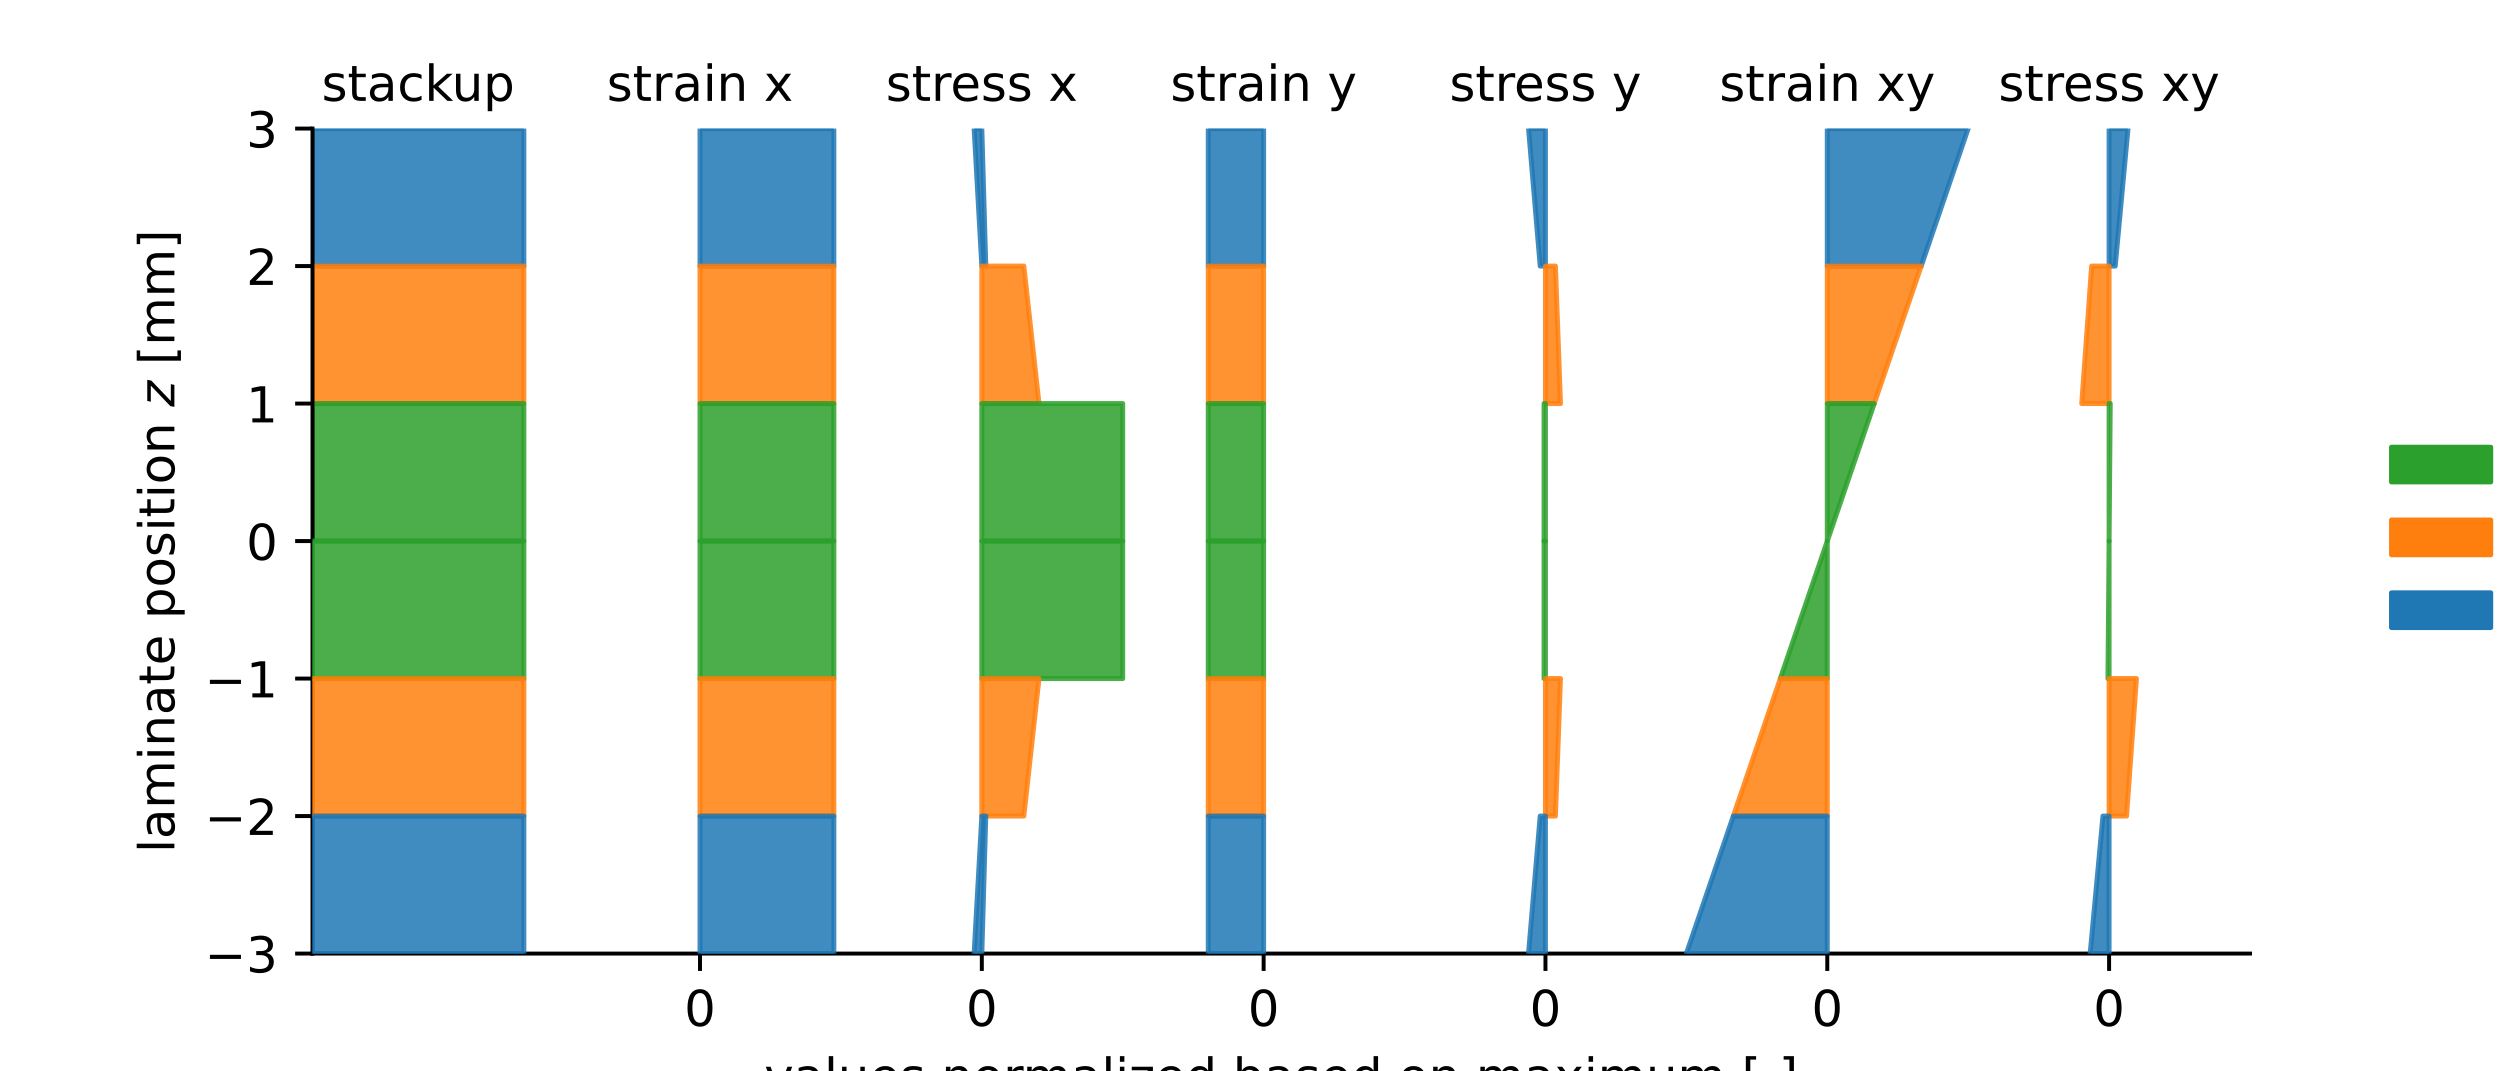 <?xml version="1.0" encoding="utf-8" standalone="no"?>
<!DOCTYPE svg PUBLIC "-//W3C//DTD SVG 1.1//EN"
  "http://www.w3.org/Graphics/SVG/1.1/DTD/svg11.dtd">
<!-- Created with matplotlib (https://matplotlib.org/) -->
<svg height="216pt" version="1.1" viewBox="0 0 504 216" width="504pt" xmlns="http://www.w3.org/2000/svg" xmlns:xlink="http://www.w3.org/1999/xlink">
 <defs>
  <style type="text/css">
*{stroke-linecap:butt;stroke-linejoin:round;}
  </style>
 </defs>
 <g id="figure_1">
  <g id="patch_1">
   <path d="M 0 216 
L 504 216 
L 504 0 
L 0 0 
z
" style="fill:#ffffff;"/>
  </g>
  <g id="axes_1">
   <g id="patch_2">
    <path d="M 63 192.24 
L 453.6 192.24 
L 453.6 25.92 
L 63 25.92 
z
" style="fill:#ffffff;"/>
   </g>
   <g id="patch_3">
    <path clip-path="url(#pe9975fdb11)" d="M 63 25.92 
L 105.611 25.92 
L 105.611 53.64 
L 63 53.64 
z
" style="fill:#1f77b4;opacity:0.85;stroke:#1f77b4;stroke-linejoin:miter;"/>
   </g>
   <g id="patch_4">
    <path clip-path="url(#pe9975fdb11)" d="M 141.12 25.92 
L 168.106 25.92 
L 168.106 53.64 
L 141.12 53.64 
z
" style="fill:#1f77b4;opacity:0.85;stroke:#1f77b4;stroke-linejoin:miter;"/>
   </g>
   <g id="patch_5">
    <path clip-path="url(#pe9975fdb11)" d="M 196.381 25.92 
L 197.935 25.92 
L 198.735 53.64 
L 197.935 53.64 
z
" style="fill:#1f77b4;opacity:0.85;stroke:#1f77b4;stroke-linejoin:miter;"/>
   </g>
   <g id="patch_6">
    <path clip-path="url(#pe9975fdb11)" d="M 243.585 25.92 
L 254.749 25.92 
L 254.749 53.64 
L 243.585 53.64 
z
" style="fill:#1f77b4;opacity:0.85;stroke:#1f77b4;stroke-linejoin:miter;"/>
   </g>
   <g id="patch_7">
    <path clip-path="url(#pe9975fdb11)" d="M 308.148 25.92 
L 311.564 25.92 
L 311.564 53.64 
L 310.502 53.64 
z
" style="fill:#1f77b4;opacity:0.85;stroke:#1f77b4;stroke-linejoin:miter;"/>
   </g>
   <g id="patch_8">
    <path clip-path="url(#pe9975fdb11)" d="M 368.378 25.92 
L 396.785 25.92 
L 387.316 53.64 
L 368.378 53.64 
z
" style="fill:#1f77b4;opacity:0.85;stroke:#1f77b4;stroke-linejoin:miter;"/>
   </g>
   <g id="patch_9">
    <path clip-path="url(#pe9975fdb11)" d="M 425.193 25.92 
L 429.012 25.92 
L 426.428 53.64 
L 425.193 53.64 
z
" style="fill:#1f77b4;opacity:0.85;stroke:#1f77b4;stroke-linejoin:miter;"/>
   </g>
   <g id="patch_10">
    <path clip-path="url(#pe9975fdb11)" d="M 63 53.64 
L 105.611 53.64 
L 105.611 81.36 
L 63 81.36 
z
" style="fill:#ff7f0e;opacity:0.85;stroke:#ff7f0e;stroke-linejoin:miter;"/>
   </g>
   <g id="patch_11">
    <path clip-path="url(#pe9975fdb11)" d="M 141.12 53.64 
L 168.106 53.64 
L 168.106 81.36 
L 141.12 81.36 
z
" style="fill:#ff7f0e;opacity:0.85;stroke:#ff7f0e;stroke-linejoin:miter;"/>
   </g>
   <g id="patch_12">
    <path clip-path="url(#pe9975fdb11)" d="M 197.935 53.64 
L 206.407 53.64 
L 209.464 81.36 
L 197.935 81.36 
z
" style="fill:#ff7f0e;opacity:0.85;stroke:#ff7f0e;stroke-linejoin:miter;"/>
   </g>
   <g id="patch_13">
    <path clip-path="url(#pe9975fdb11)" d="M 243.585 53.64 
L 254.749 53.64 
L 254.749 81.36 
L 243.585 81.36 
z
" style="fill:#ff7f0e;opacity:0.85;stroke:#ff7f0e;stroke-linejoin:miter;"/>
   </g>
   <g id="patch_14">
    <path clip-path="url(#pe9975fdb11)" d="M 311.564 53.64 
L 313.576 53.64 
L 314.596 81.36 
L 311.564 81.36 
z
" style="fill:#ff7f0e;opacity:0.85;stroke:#ff7f0e;stroke-linejoin:miter;"/>
   </g>
   <g id="patch_15">
    <path clip-path="url(#pe9975fdb11)" d="M 368.378 53.64 
L 387.316 53.64 
L 377.847 81.36 
L 368.378 81.36 
z
" style="fill:#ff7f0e;opacity:0.85;stroke:#ff7f0e;stroke-linejoin:miter;"/>
   </g>
   <g id="patch_16">
    <path clip-path="url(#pe9975fdb11)" d="M 421.673 53.64 
L 425.193 53.64 
L 425.193 81.36 
L 419.677 81.36 
z
" style="fill:#ff7f0e;opacity:0.85;stroke:#ff7f0e;stroke-linejoin:miter;"/>
   </g>
   <g id="matplotlib.axis_1">
    <g id="xtick_1">
     <g id="line2d_1">
      <defs>
       <path d="M 0 0 
L 0 3.5 
" id="m0d4cac9f83" style="stroke:#000000;stroke-width:0.8;"/>
      </defs>
      <g>
       <use style="stroke:#000000;stroke-width:0.8;" x="141.12" xlink:href="#m0d4cac9f83" y="192.24"/>
      </g>
     </g>
     <g id="text_1">
      <!-- 0 -->
      <defs>
       <path d="M 31.781 66.406 
Q 24.172 66.406 20.328 58.906 
Q 16.5 51.422 16.5 36.375 
Q 16.5 21.391 20.328 13.891 
Q 24.172 6.391 31.781 6.391 
Q 39.453 6.391 43.281 13.891 
Q 47.125 21.391 47.125 36.375 
Q 47.125 51.422 43.281 58.906 
Q 39.453 66.406 31.781 66.406 
z
M 31.781 74.219 
Q 44.047 74.219 50.516 64.516 
Q 56.984 54.828 56.984 36.375 
Q 56.984 17.969 50.516 8.266 
Q 44.047 -1.422 31.781 -1.422 
Q 19.531 -1.422 13.062 8.266 
Q 6.594 17.969 6.594 36.375 
Q 6.594 54.828 13.062 64.516 
Q 19.531 74.219 31.781 74.219 
z
" id="DejaVuSans-48"/>
      </defs>
      <g transform="translate(137.939 206.838)scale(0.1 -0.1)">
       <use xlink:href="#DejaVuSans-48"/>
      </g>
     </g>
    </g>
    <g id="xtick_2">
     <g id="line2d_2">
      <g>
       <use style="stroke:#000000;stroke-width:0.8;" x="197.935" xlink:href="#m0d4cac9f83" y="192.24"/>
      </g>
     </g>
     <g id="text_2">
      <!-- 0 -->
      <g transform="translate(194.753 206.838)scale(0.1 -0.1)">
       <use xlink:href="#DejaVuSans-48"/>
      </g>
     </g>
    </g>
    <g id="xtick_3">
     <g id="line2d_3">
      <g>
       <use style="stroke:#000000;stroke-width:0.8;" x="254.749" xlink:href="#m0d4cac9f83" y="192.24"/>
      </g>
     </g>
     <g id="text_3">
      <!-- 0 -->
      <g transform="translate(251.568 206.838)scale(0.1 -0.1)">
       <use xlink:href="#DejaVuSans-48"/>
      </g>
     </g>
    </g>
    <g id="xtick_4">
     <g id="line2d_4">
      <g>
       <use style="stroke:#000000;stroke-width:0.8;" x="311.564" xlink:href="#m0d4cac9f83" y="192.24"/>
      </g>
     </g>
     <g id="text_4">
      <!-- 0 -->
      <g transform="translate(308.382 206.838)scale(0.1 -0.1)">
       <use xlink:href="#DejaVuSans-48"/>
      </g>
     </g>
    </g>
    <g id="xtick_5">
     <g id="line2d_5">
      <g>
       <use style="stroke:#000000;stroke-width:0.8;" x="368.378" xlink:href="#m0d4cac9f83" y="192.24"/>
      </g>
     </g>
     <g id="text_5">
      <!-- 0 -->
      <g transform="translate(365.197 206.838)scale(0.1 -0.1)">
       <use xlink:href="#DejaVuSans-48"/>
      </g>
     </g>
    </g>
    <g id="xtick_6">
     <g id="line2d_6">
      <g>
       <use style="stroke:#000000;stroke-width:0.8;" x="425.193" xlink:href="#m0d4cac9f83" y="192.24"/>
      </g>
     </g>
     <g id="text_6">
      <!-- 0 -->
      <g transform="translate(422.011 206.838)scale(0.1 -0.1)">
       <use xlink:href="#DejaVuSans-48"/>
      </g>
     </g>
    </g>
    <g id="text_7">
     <!-- values normalized based on maximum [-] -->
     <defs>
      <path d="M 2.984 54.688 
L 12.5 54.688 
L 29.594 8.797 
L 46.688 54.688 
L 56.203 54.688 
L 35.688 0 
L 23.484 0 
z
" id="DejaVuSans-118"/>
      <path d="M 34.281 27.484 
Q 23.391 27.484 19.188 25 
Q 14.984 22.516 14.984 16.5 
Q 14.984 11.719 18.141 8.906 
Q 21.297 6.109 26.703 6.109 
Q 34.188 6.109 38.703 11.406 
Q 43.219 16.703 43.219 25.484 
L 43.219 27.484 
z
M 52.203 31.203 
L 52.203 0 
L 43.219 0 
L 43.219 8.297 
Q 40.141 3.328 35.547 0.953 
Q 30.953 -1.422 24.312 -1.422 
Q 15.922 -1.422 10.953 3.297 
Q 6 8.016 6 15.922 
Q 6 25.141 12.172 29.828 
Q 18.359 34.516 30.609 34.516 
L 43.219 34.516 
L 43.219 35.406 
Q 43.219 41.609 39.141 45 
Q 35.062 48.391 27.688 48.391 
Q 23 48.391 18.547 47.266 
Q 14.109 46.141 10.016 43.891 
L 10.016 52.203 
Q 14.938 54.109 19.578 55.047 
Q 24.219 56 28.609 56 
Q 40.484 56 46.344 49.844 
Q 52.203 43.703 52.203 31.203 
z
" id="DejaVuSans-97"/>
      <path d="M 9.422 75.984 
L 18.406 75.984 
L 18.406 0 
L 9.422 0 
z
" id="DejaVuSans-108"/>
      <path d="M 8.5 21.578 
L 8.5 54.688 
L 17.484 54.688 
L 17.484 21.922 
Q 17.484 14.156 20.5 10.266 
Q 23.531 6.391 29.594 6.391 
Q 36.859 6.391 41.078 11.031 
Q 45.312 15.672 45.312 23.688 
L 45.312 54.688 
L 54.297 54.688 
L 54.297 0 
L 45.312 0 
L 45.312 8.406 
Q 42.047 3.422 37.719 1 
Q 33.406 -1.422 27.688 -1.422 
Q 18.266 -1.422 13.375 4.438 
Q 8.5 10.297 8.5 21.578 
z
M 31.109 56 
z
" id="DejaVuSans-117"/>
      <path d="M 56.203 29.594 
L 56.203 25.203 
L 14.891 25.203 
Q 15.484 15.922 20.484 11.062 
Q 25.484 6.203 34.422 6.203 
Q 39.594 6.203 44.453 7.469 
Q 49.312 8.734 54.109 11.281 
L 54.109 2.781 
Q 49.266 0.734 44.188 -0.344 
Q 39.109 -1.422 33.891 -1.422 
Q 20.797 -1.422 13.156 6.188 
Q 5.516 13.812 5.516 26.812 
Q 5.516 40.234 12.766 48.109 
Q 20.016 56 32.328 56 
Q 43.359 56 49.781 48.891 
Q 56.203 41.797 56.203 29.594 
z
M 47.219 32.234 
Q 47.125 39.594 43.094 43.984 
Q 39.062 48.391 32.422 48.391 
Q 24.906 48.391 20.391 44.141 
Q 15.875 39.891 15.188 32.172 
z
" id="DejaVuSans-101"/>
      <path d="M 44.281 53.078 
L 44.281 44.578 
Q 40.484 46.531 36.375 47.5 
Q 32.281 48.484 27.875 48.484 
Q 21.188 48.484 17.844 46.438 
Q 14.5 44.391 14.5 40.281 
Q 14.5 37.156 16.891 35.375 
Q 19.281 33.594 26.516 31.984 
L 29.594 31.297 
Q 39.156 29.25 43.188 25.516 
Q 47.219 21.781 47.219 15.094 
Q 47.219 7.469 41.188 3.016 
Q 35.156 -1.422 24.609 -1.422 
Q 20.219 -1.422 15.453 -0.562 
Q 10.688 0.297 5.422 2 
L 5.422 11.281 
Q 10.406 8.688 15.234 7.391 
Q 20.062 6.109 24.812 6.109 
Q 31.156 6.109 34.562 8.281 
Q 37.984 10.453 37.984 14.406 
Q 37.984 18.062 35.516 20.016 
Q 33.062 21.969 24.703 23.781 
L 21.578 24.516 
Q 13.234 26.266 9.516 29.906 
Q 5.812 33.547 5.812 39.891 
Q 5.812 47.609 11.281 51.797 
Q 16.75 56 26.812 56 
Q 31.781 56 36.172 55.266 
Q 40.578 54.547 44.281 53.078 
z
" id="DejaVuSans-115"/>
      <path id="DejaVuSans-32"/>
      <path d="M 54.891 33.016 
L 54.891 0 
L 45.906 0 
L 45.906 32.719 
Q 45.906 40.484 42.875 44.328 
Q 39.844 48.188 33.797 48.188 
Q 26.516 48.188 22.312 43.547 
Q 18.109 38.922 18.109 30.906 
L 18.109 0 
L 9.078 0 
L 9.078 54.688 
L 18.109 54.688 
L 18.109 46.188 
Q 21.344 51.125 25.703 53.562 
Q 30.078 56 35.797 56 
Q 45.219 56 50.047 50.172 
Q 54.891 44.344 54.891 33.016 
z
" id="DejaVuSans-110"/>
      <path d="M 30.609 48.391 
Q 23.391 48.391 19.188 42.75 
Q 14.984 37.109 14.984 27.297 
Q 14.984 17.484 19.156 11.844 
Q 23.344 6.203 30.609 6.203 
Q 37.797 6.203 41.984 11.859 
Q 46.188 17.531 46.188 27.297 
Q 46.188 37.016 41.984 42.703 
Q 37.797 48.391 30.609 48.391 
z
M 30.609 56 
Q 42.328 56 49.016 48.375 
Q 55.719 40.766 55.719 27.297 
Q 55.719 13.875 49.016 6.219 
Q 42.328 -1.422 30.609 -1.422 
Q 18.844 -1.422 12.172 6.219 
Q 5.516 13.875 5.516 27.297 
Q 5.516 40.766 12.172 48.375 
Q 18.844 56 30.609 56 
z
" id="DejaVuSans-111"/>
      <path d="M 41.109 46.297 
Q 39.594 47.172 37.812 47.578 
Q 36.031 48 33.891 48 
Q 26.266 48 22.188 43.047 
Q 18.109 38.094 18.109 28.812 
L 18.109 0 
L 9.078 0 
L 9.078 54.688 
L 18.109 54.688 
L 18.109 46.188 
Q 20.953 51.172 25.484 53.578 
Q 30.031 56 36.531 56 
Q 37.453 56 38.578 55.875 
Q 39.703 55.766 41.062 55.516 
z
" id="DejaVuSans-114"/>
      <path d="M 52 44.188 
Q 55.375 50.25 60.062 53.125 
Q 64.75 56 71.094 56 
Q 79.641 56 84.281 50.016 
Q 88.922 44.047 88.922 33.016 
L 88.922 0 
L 79.891 0 
L 79.891 32.719 
Q 79.891 40.578 77.094 44.375 
Q 74.312 48.188 68.609 48.188 
Q 61.625 48.188 57.562 43.547 
Q 53.516 38.922 53.516 30.906 
L 53.516 0 
L 44.484 0 
L 44.484 32.719 
Q 44.484 40.625 41.703 44.406 
Q 38.922 48.188 33.109 48.188 
Q 26.219 48.188 22.156 43.531 
Q 18.109 38.875 18.109 30.906 
L 18.109 0 
L 9.078 0 
L 9.078 54.688 
L 18.109 54.688 
L 18.109 46.188 
Q 21.188 51.219 25.484 53.609 
Q 29.781 56 35.688 56 
Q 41.656 56 45.828 52.969 
Q 50 49.953 52 44.188 
z
" id="DejaVuSans-109"/>
      <path d="M 9.422 54.688 
L 18.406 54.688 
L 18.406 0 
L 9.422 0 
z
M 9.422 75.984 
L 18.406 75.984 
L 18.406 64.594 
L 9.422 64.594 
z
" id="DejaVuSans-105"/>
      <path d="M 5.516 54.688 
L 48.188 54.688 
L 48.188 46.484 
L 14.406 7.172 
L 48.188 7.172 
L 48.188 0 
L 4.297 0 
L 4.297 8.203 
L 38.094 47.516 
L 5.516 47.516 
z
" id="DejaVuSans-122"/>
      <path d="M 45.406 46.391 
L 45.406 75.984 
L 54.391 75.984 
L 54.391 0 
L 45.406 0 
L 45.406 8.203 
Q 42.578 3.328 38.25 0.953 
Q 33.938 -1.422 27.875 -1.422 
Q 17.969 -1.422 11.734 6.484 
Q 5.516 14.406 5.516 27.297 
Q 5.516 40.188 11.734 48.094 
Q 17.969 56 27.875 56 
Q 33.938 56 38.25 53.625 
Q 42.578 51.266 45.406 46.391 
z
M 14.797 27.297 
Q 14.797 17.391 18.875 11.75 
Q 22.953 6.109 30.078 6.109 
Q 37.203 6.109 41.297 11.75 
Q 45.406 17.391 45.406 27.297 
Q 45.406 37.203 41.297 42.844 
Q 37.203 48.484 30.078 48.484 
Q 22.953 48.484 18.875 42.844 
Q 14.797 37.203 14.797 27.297 
z
" id="DejaVuSans-100"/>
      <path d="M 48.688 27.297 
Q 48.688 37.203 44.609 42.844 
Q 40.531 48.484 33.406 48.484 
Q 26.266 48.484 22.188 42.844 
Q 18.109 37.203 18.109 27.297 
Q 18.109 17.391 22.188 11.75 
Q 26.266 6.109 33.406 6.109 
Q 40.531 6.109 44.609 11.75 
Q 48.688 17.391 48.688 27.297 
z
M 18.109 46.391 
Q 20.953 51.266 25.266 53.625 
Q 29.594 56 35.594 56 
Q 45.562 56 51.781 48.094 
Q 58.016 40.188 58.016 27.297 
Q 58.016 14.406 51.781 6.484 
Q 45.562 -1.422 35.594 -1.422 
Q 29.594 -1.422 25.266 0.953 
Q 20.953 3.328 18.109 8.203 
L 18.109 0 
L 9.078 0 
L 9.078 75.984 
L 18.109 75.984 
z
" id="DejaVuSans-98"/>
      <path d="M 54.891 54.688 
L 35.109 28.078 
L 55.906 0 
L 45.312 0 
L 29.391 21.484 
L 13.484 0 
L 2.875 0 
L 24.125 28.609 
L 4.688 54.688 
L 15.281 54.688 
L 29.781 35.203 
L 44.281 54.688 
z
" id="DejaVuSans-120"/>
      <path d="M 8.594 75.984 
L 29.297 75.984 
L 29.297 69 
L 17.578 69 
L 17.578 -6.203 
L 29.297 -6.203 
L 29.297 -13.188 
L 8.594 -13.188 
z
" id="DejaVuSans-91"/>
      <path d="M 4.891 31.391 
L 31.203 31.391 
L 31.203 23.391 
L 4.891 23.391 
z
" id="DejaVuSans-45"/>
      <path d="M 30.422 75.984 
L 30.422 -13.188 
L 9.719 -13.188 
L 9.719 -6.203 
L 21.391 -6.203 
L 21.391 69 
L 9.719 69 
L 9.719 75.984 
z
" id="DejaVuSans-93"/>
     </defs>
     <g transform="translate(154.089 220.517)scale(0.1 -0.1)">
      <use xlink:href="#DejaVuSans-118"/>
      <use x="59.18" xlink:href="#DejaVuSans-97"/>
      <use x="120.459" xlink:href="#DejaVuSans-108"/>
      <use x="148.242" xlink:href="#DejaVuSans-117"/>
      <use x="211.621" xlink:href="#DejaVuSans-101"/>
      <use x="273.145" xlink:href="#DejaVuSans-115"/>
      <use x="325.244" xlink:href="#DejaVuSans-32"/>
      <use x="357.031" xlink:href="#DejaVuSans-110"/>
      <use x="420.41" xlink:href="#DejaVuSans-111"/>
      <use x="481.592" xlink:href="#DejaVuSans-114"/>
      <use x="520.955" xlink:href="#DejaVuSans-109"/>
      <use x="618.367" xlink:href="#DejaVuSans-97"/>
      <use x="679.646" xlink:href="#DejaVuSans-108"/>
      <use x="707.43" xlink:href="#DejaVuSans-105"/>
      <use x="735.213" xlink:href="#DejaVuSans-122"/>
      <use x="787.703" xlink:href="#DejaVuSans-101"/>
      <use x="849.227" xlink:href="#DejaVuSans-100"/>
      <use x="912.703" xlink:href="#DejaVuSans-32"/>
      <use x="944.49" xlink:href="#DejaVuSans-98"/>
      <use x="1007.967" xlink:href="#DejaVuSans-97"/>
      <use x="1069.246" xlink:href="#DejaVuSans-115"/>
      <use x="1121.346" xlink:href="#DejaVuSans-101"/>
      <use x="1182.869" xlink:href="#DejaVuSans-100"/>
      <use x="1246.346" xlink:href="#DejaVuSans-32"/>
      <use x="1278.133" xlink:href="#DejaVuSans-111"/>
      <use x="1339.314" xlink:href="#DejaVuSans-110"/>
      <use x="1402.693" xlink:href="#DejaVuSans-32"/>
      <use x="1434.48" xlink:href="#DejaVuSans-109"/>
      <use x="1531.893" xlink:href="#DejaVuSans-97"/>
      <use x="1593.172" xlink:href="#DejaVuSans-120"/>
      <use x="1652.352" xlink:href="#DejaVuSans-105"/>
      <use x="1680.135" xlink:href="#DejaVuSans-109"/>
      <use x="1777.547" xlink:href="#DejaVuSans-117"/>
      <use x="1840.926" xlink:href="#DejaVuSans-109"/>
      <use x="1938.338" xlink:href="#DejaVuSans-32"/>
      <use x="1970.125" xlink:href="#DejaVuSans-91"/>
      <use x="2009.139" xlink:href="#DejaVuSans-45"/>
      <use x="2045.223" xlink:href="#DejaVuSans-93"/>
     </g>
    </g>
   </g>
   <g id="matplotlib.axis_2">
    <g id="ytick_1">
     <g id="line2d_7">
      <defs>
       <path d="M 0 0 
L -3.5 0 
" id="m3e4bdb3502" style="stroke:#000000;stroke-width:0.8;"/>
      </defs>
      <g>
       <use style="stroke:#000000;stroke-width:0.8;" x="63" xlink:href="#m3e4bdb3502" y="192.24"/>
      </g>
     </g>
     <g id="text_8">
      <!-- −3 -->
      <defs>
       <path d="M 10.594 35.5 
L 73.188 35.5 
L 73.188 27.203 
L 10.594 27.203 
z
" id="DejaVuSans-8722"/>
       <path d="M 40.578 39.312 
Q 47.656 37.797 51.625 33 
Q 55.609 28.219 55.609 21.188 
Q 55.609 10.406 48.188 4.484 
Q 40.766 -1.422 27.094 -1.422 
Q 22.516 -1.422 17.656 -0.516 
Q 12.797 0.391 7.625 2.203 
L 7.625 11.719 
Q 11.719 9.328 16.594 8.109 
Q 21.484 6.891 26.812 6.891 
Q 36.078 6.891 40.938 10.547 
Q 45.797 14.203 45.797 21.188 
Q 45.797 27.641 41.281 31.266 
Q 36.766 34.906 28.719 34.906 
L 20.219 34.906 
L 20.219 43.016 
L 29.109 43.016 
Q 36.375 43.016 40.234 45.922 
Q 44.094 48.828 44.094 54.297 
Q 44.094 59.906 40.109 62.906 
Q 36.141 65.922 28.719 65.922 
Q 24.656 65.922 20.016 65.031 
Q 15.375 64.156 9.812 62.312 
L 9.812 71.094 
Q 15.438 72.656 20.344 73.438 
Q 25.25 74.219 29.594 74.219 
Q 40.828 74.219 47.359 69.109 
Q 53.906 64.016 53.906 55.328 
Q 53.906 49.266 50.438 45.094 
Q 46.969 40.922 40.578 39.312 
z
" id="DejaVuSans-51"/>
      </defs>
      <g transform="translate(41.258 196.039)scale(0.1 -0.1)">
       <use xlink:href="#DejaVuSans-8722"/>
       <use x="83.789" xlink:href="#DejaVuSans-51"/>
      </g>
     </g>
    </g>
    <g id="ytick_2">
     <g id="line2d_8">
      <g>
       <use style="stroke:#000000;stroke-width:0.8;" x="63" xlink:href="#m3e4bdb3502" y="164.52"/>
      </g>
     </g>
     <g id="text_9">
      <!-- −2 -->
      <defs>
       <path d="M 19.188 8.297 
L 53.609 8.297 
L 53.609 0 
L 7.328 0 
L 7.328 8.297 
Q 12.938 14.109 22.625 23.891 
Q 32.328 33.688 34.812 36.531 
Q 39.547 41.844 41.422 45.531 
Q 43.312 49.219 43.312 52.781 
Q 43.312 58.594 39.234 62.25 
Q 35.156 65.922 28.609 65.922 
Q 23.969 65.922 18.812 64.312 
Q 13.672 62.703 7.812 59.422 
L 7.812 69.391 
Q 13.766 71.781 18.938 73 
Q 24.125 74.219 28.422 74.219 
Q 39.75 74.219 46.484 68.547 
Q 53.219 62.891 53.219 53.422 
Q 53.219 48.922 51.531 44.891 
Q 49.859 40.875 45.406 35.406 
Q 44.188 33.984 37.641 27.219 
Q 31.109 20.453 19.188 8.297 
z
" id="DejaVuSans-50"/>
      </defs>
      <g transform="translate(41.258 168.319)scale(0.1 -0.1)">
       <use xlink:href="#DejaVuSans-8722"/>
       <use x="83.789" xlink:href="#DejaVuSans-50"/>
      </g>
     </g>
    </g>
    <g id="ytick_3">
     <g id="line2d_9">
      <g>
       <use style="stroke:#000000;stroke-width:0.8;" x="63" xlink:href="#m3e4bdb3502" y="136.8"/>
      </g>
     </g>
     <g id="text_10">
      <!-- −1 -->
      <defs>
       <path d="M 12.406 8.297 
L 28.516 8.297 
L 28.516 63.922 
L 10.984 60.406 
L 10.984 69.391 
L 28.422 72.906 
L 38.281 72.906 
L 38.281 8.297 
L 54.391 8.297 
L 54.391 0 
L 12.406 0 
z
" id="DejaVuSans-49"/>
      </defs>
      <g transform="translate(41.258 140.599)scale(0.1 -0.1)">
       <use xlink:href="#DejaVuSans-8722"/>
       <use x="83.789" xlink:href="#DejaVuSans-49"/>
      </g>
     </g>
    </g>
    <g id="ytick_4">
     <g id="line2d_10">
      <g>
       <use style="stroke:#000000;stroke-width:0.8;" x="63" xlink:href="#m3e4bdb3502" y="109.08"/>
      </g>
     </g>
     <g id="text_11">
      <!-- 0 -->
      <g transform="translate(49.638 112.879)scale(0.1 -0.1)">
       <use xlink:href="#DejaVuSans-48"/>
      </g>
     </g>
    </g>
    <g id="ytick_5">
     <g id="line2d_11">
      <g>
       <use style="stroke:#000000;stroke-width:0.8;" x="63" xlink:href="#m3e4bdb3502" y="81.36"/>
      </g>
     </g>
     <g id="text_12">
      <!-- 1 -->
      <g transform="translate(49.638 85.159)scale(0.1 -0.1)">
       <use xlink:href="#DejaVuSans-49"/>
      </g>
     </g>
    </g>
    <g id="ytick_6">
     <g id="line2d_12">
      <g>
       <use style="stroke:#000000;stroke-width:0.8;" x="63" xlink:href="#m3e4bdb3502" y="53.64"/>
      </g>
     </g>
     <g id="text_13">
      <!-- 2 -->
      <g transform="translate(49.638 57.439)scale(0.1 -0.1)">
       <use xlink:href="#DejaVuSans-50"/>
      </g>
     </g>
    </g>
    <g id="ytick_7">
     <g id="line2d_13">
      <g>
       <use style="stroke:#000000;stroke-width:0.8;" x="63" xlink:href="#m3e4bdb3502" y="25.92"/>
      </g>
     </g>
     <g id="text_14">
      <!-- 3 -->
      <g transform="translate(49.638 29.719)scale(0.1 -0.1)">
       <use xlink:href="#DejaVuSans-51"/>
      </g>
     </g>
    </g>
    <g id="text_15">
     <!-- laminate position $z$ [mm] -->
     <defs>
      <path d="M 18.312 70.219 
L 18.312 54.688 
L 36.812 54.688 
L 36.812 47.703 
L 18.312 47.703 
L 18.312 18.016 
Q 18.312 11.328 20.141 9.422 
Q 21.969 7.516 27.594 7.516 
L 36.812 7.516 
L 36.812 0 
L 27.594 0 
Q 17.188 0 13.234 3.875 
Q 9.281 7.766 9.281 18.016 
L 9.281 47.703 
L 2.688 47.703 
L 2.688 54.688 
L 9.281 54.688 
L 9.281 70.219 
z
" id="DejaVuSans-116"/>
      <path d="M 18.109 8.203 
L 18.109 -20.797 
L 9.078 -20.797 
L 9.078 54.688 
L 18.109 54.688 
L 18.109 46.391 
Q 20.953 51.266 25.266 53.625 
Q 29.594 56 35.594 56 
Q 45.562 56 51.781 48.094 
Q 58.016 40.188 58.016 27.297 
Q 58.016 14.406 51.781 6.484 
Q 45.562 -1.422 35.594 -1.422 
Q 29.594 -1.422 25.266 0.953 
Q 20.953 3.328 18.109 8.203 
z
M 48.688 27.297 
Q 48.688 37.203 44.609 42.844 
Q 40.531 48.484 33.406 48.484 
Q 26.266 48.484 22.188 42.844 
Q 18.109 37.203 18.109 27.297 
Q 18.109 17.391 22.188 11.75 
Q 26.266 6.109 33.406 6.109 
Q 40.531 6.109 44.609 11.75 
Q 48.688 17.391 48.688 27.297 
z
" id="DejaVuSans-112"/>
      <path d="M 11.625 54.688 
L 54.297 54.688 
L 52.688 46.484 
L 11.531 7.172 
L 45.516 7.172 
L 44.094 0 
L -0.297 0 
L 1.312 8.203 
L 42.484 47.516 
L 10.203 47.516 
z
" id="DejaVuSans-Oblique-122"/>
     </defs>
     <g transform="translate(35.158 171.93)rotate(-90)scale(0.1 -0.1)">
      <use transform="translate(0 0.016)" xlink:href="#DejaVuSans-108"/>
      <use transform="translate(27.783 0.016)" xlink:href="#DejaVuSans-97"/>
      <use transform="translate(89.062 0.016)" xlink:href="#DejaVuSans-109"/>
      <use transform="translate(186.475 0.016)" xlink:href="#DejaVuSans-105"/>
      <use transform="translate(214.258 0.016)" xlink:href="#DejaVuSans-110"/>
      <use transform="translate(277.637 0.016)" xlink:href="#DejaVuSans-97"/>
      <use transform="translate(338.916 0.016)" xlink:href="#DejaVuSans-116"/>
      <use transform="translate(378.125 0.016)" xlink:href="#DejaVuSans-101"/>
      <use transform="translate(439.648 0.016)" xlink:href="#DejaVuSans-32"/>
      <use transform="translate(471.436 0.016)" xlink:href="#DejaVuSans-112"/>
      <use transform="translate(534.912 0.016)" xlink:href="#DejaVuSans-111"/>
      <use transform="translate(596.094 0.016)" xlink:href="#DejaVuSans-115"/>
      <use transform="translate(648.193 0.016)" xlink:href="#DejaVuSans-105"/>
      <use transform="translate(675.977 0.016)" xlink:href="#DejaVuSans-116"/>
      <use transform="translate(715.186 0.016)" xlink:href="#DejaVuSans-105"/>
      <use transform="translate(742.969 0.016)" xlink:href="#DejaVuSans-111"/>
      <use transform="translate(804.15 0.016)" xlink:href="#DejaVuSans-110"/>
      <use transform="translate(867.529 0.016)" xlink:href="#DejaVuSans-32"/>
      <use transform="translate(899.316 0.016)" xlink:href="#DejaVuSans-Oblique-122"/>
      <use transform="translate(951.807 0.016)" xlink:href="#DejaVuSans-32"/>
      <use transform="translate(983.594 0.016)" xlink:href="#DejaVuSans-91"/>
      <use transform="translate(1022.607 0.016)" xlink:href="#DejaVuSans-109"/>
      <use transform="translate(1120.02 0.016)" xlink:href="#DejaVuSans-109"/>
      <use transform="translate(1217.432 0.016)" xlink:href="#DejaVuSans-93"/>
     </g>
    </g>
   </g>
   <g id="patch_17">
    <path clip-path="url(#pe9975fdb11)" d="M 63 81.36 
L 105.611 81.36 
L 105.611 109.08 
L 63 109.08 
z
" style="fill:#2ca02c;opacity:0.85;stroke:#2ca02c;stroke-linejoin:miter;"/>
   </g>
   <g id="patch_18">
    <path clip-path="url(#pe9975fdb11)" d="M 141.12 81.36 
L 168.106 81.36 
L 168.106 109.08 
L 141.12 109.08 
z
" style="fill:#2ca02c;opacity:0.85;stroke:#2ca02c;stroke-linejoin:miter;"/>
   </g>
   <g id="patch_19">
    <path clip-path="url(#pe9975fdb11)" d="M 197.935 81.36 
L 226.342 81.36 
L 226.342 109.08 
L 197.935 109.08 
z
" style="fill:#2ca02c;opacity:0.85;stroke:#2ca02c;stroke-linejoin:miter;"/>
   </g>
   <g id="patch_20">
    <path clip-path="url(#pe9975fdb11)" d="M 243.585 81.36 
L 254.749 81.36 
L 254.749 109.08 
L 243.585 109.08 
z
" style="fill:#2ca02c;opacity:0.85;stroke:#2ca02c;stroke-linejoin:miter;"/>
   </g>
   <g id="patch_21">
    <path clip-path="url(#pe9975fdb11)" d="M 311.28 81.36 
L 311.564 81.36 
L 311.564 109.08 
L 311.28 109.08 
z
" style="fill:#2ca02c;opacity:0.85;stroke:#2ca02c;stroke-linejoin:miter;"/>
   </g>
   <g id="patch_22">
    <path clip-path="url(#pe9975fdb11)" d="M 368.378 81.36 
L 377.847 81.36 
L 368.378 109.08 
L 368.378 109.08 
z
" style="fill:#2ca02c;opacity:0.85;stroke:#2ca02c;stroke-linejoin:miter;"/>
   </g>
   <g id="patch_23">
    <path clip-path="url(#pe9975fdb11)" d="M 425.193 81.36 
L 425.424 81.36 
L 425.193 109.08 
L 425.193 109.08 
z
" style="fill:#2ca02c;opacity:0.85;stroke:#2ca02c;stroke-linejoin:miter;"/>
   </g>
   <g id="patch_24">
    <path d="M 63 192.24 
L 63 25.92 
" style="fill:none;stroke:#000000;stroke-linecap:square;stroke-linejoin:miter;stroke-width:0.8;"/>
   </g>
   <g id="patch_25">
    <path d="M 63 192.24 
L 453.6 192.24 
" style="fill:none;stroke:#000000;stroke-linecap:square;stroke-linejoin:miter;stroke-width:0.8;"/>
   </g>
   <g id="patch_26">
    <path clip-path="url(#pe9975fdb11)" d="M 63 109.08 
L 105.611 109.08 
L 105.611 136.8 
L 63 136.8 
z
" style="fill:#2ca02c;opacity:0.85;stroke:#2ca02c;stroke-linejoin:miter;"/>
   </g>
   <g id="patch_27">
    <path clip-path="url(#pe9975fdb11)" d="M 168.106 109.08 
L 141.12 109.08 
L 141.12 136.8 
L 168.106 136.8 
z
" style="fill:#2ca02c;opacity:0.85;stroke:#2ca02c;stroke-linejoin:miter;"/>
   </g>
   <g id="patch_28">
    <path clip-path="url(#pe9975fdb11)" d="M 197.935 109.08 
L 226.342 109.08 
L 226.342 136.8 
L 197.935 136.8 
z
" style="fill:#2ca02c;opacity:0.85;stroke:#2ca02c;stroke-linejoin:miter;"/>
   </g>
   <g id="patch_29">
    <path clip-path="url(#pe9975fdb11)" d="M 254.749 109.08 
L 243.585 109.08 
L 243.585 136.8 
L 254.749 136.8 
z
" style="fill:#2ca02c;opacity:0.85;stroke:#2ca02c;stroke-linejoin:miter;"/>
   </g>
   <g id="patch_30">
    <path clip-path="url(#pe9975fdb11)" d="M 311.28 109.08 
L 311.564 109.08 
L 311.564 136.8 
L 311.28 136.8 
z
" style="fill:#2ca02c;opacity:0.85;stroke:#2ca02c;stroke-linejoin:miter;"/>
   </g>
   <g id="patch_31">
    <path clip-path="url(#pe9975fdb11)" d="M 368.378 109.08 
L 368.378 109.08 
L 358.909 136.8 
L 368.378 136.8 
z
" style="fill:#2ca02c;opacity:0.85;stroke:#2ca02c;stroke-linejoin:miter;"/>
   </g>
   <g id="patch_32">
    <path clip-path="url(#pe9975fdb11)" d="M 425.193 109.08 
L 425.193 109.08 
L 425.193 136.8 
L 424.962 136.8 
z
" style="fill:#2ca02c;opacity:0.85;stroke:#2ca02c;stroke-linejoin:miter;"/>
   </g>
   <g id="patch_33">
    <path clip-path="url(#pe9975fdb11)" d="M 63 136.8 
L 105.611 136.8 
L 105.611 164.52 
L 63 164.52 
z
" style="fill:#ff7f0e;opacity:0.85;stroke:#ff7f0e;stroke-linejoin:miter;"/>
   </g>
   <g id="patch_34">
    <path clip-path="url(#pe9975fdb11)" d="M 168.106 136.8 
L 141.12 136.8 
L 141.12 164.52 
L 168.106 164.52 
z
" style="fill:#ff7f0e;opacity:0.85;stroke:#ff7f0e;stroke-linejoin:miter;"/>
   </g>
   <g id="patch_35">
    <path clip-path="url(#pe9975fdb11)" d="M 197.935 136.8 
L 209.464 136.8 
L 206.407 164.52 
L 197.935 164.52 
z
" style="fill:#ff7f0e;opacity:0.85;stroke:#ff7f0e;stroke-linejoin:miter;"/>
   </g>
   <g id="patch_36">
    <path clip-path="url(#pe9975fdb11)" d="M 254.749 136.8 
L 243.585 136.8 
L 243.585 164.52 
L 254.749 164.52 
z
" style="fill:#ff7f0e;opacity:0.85;stroke:#ff7f0e;stroke-linejoin:miter;"/>
   </g>
   <g id="patch_37">
    <path clip-path="url(#pe9975fdb11)" d="M 311.564 136.8 
L 314.596 136.8 
L 313.576 164.52 
L 311.564 164.52 
z
" style="fill:#ff7f0e;opacity:0.85;stroke:#ff7f0e;stroke-linejoin:miter;"/>
   </g>
   <g id="patch_38">
    <path clip-path="url(#pe9975fdb11)" d="M 368.378 136.8 
L 358.909 136.8 
L 349.44 164.52 
L 368.378 164.52 
z
" style="fill:#ff7f0e;opacity:0.85;stroke:#ff7f0e;stroke-linejoin:miter;"/>
   </g>
   <g id="patch_39">
    <path clip-path="url(#pe9975fdb11)" d="M 425.193 136.8 
L 430.709 136.8 
L 428.713 164.52 
L 425.193 164.52 
z
" style="fill:#ff7f0e;opacity:0.85;stroke:#ff7f0e;stroke-linejoin:miter;"/>
   </g>
   <g id="patch_40">
    <path clip-path="url(#pe9975fdb11)" d="M 63 164.52 
L 105.611 164.52 
L 105.611 192.24 
L 63 192.24 
z
" style="fill:#1f77b4;opacity:0.85;stroke:#1f77b4;stroke-linejoin:miter;"/>
   </g>
   <g id="patch_41">
    <path clip-path="url(#pe9975fdb11)" d="M 168.106 164.52 
L 141.12 164.52 
L 141.12 192.24 
L 168.106 192.24 
z
" style="fill:#1f77b4;opacity:0.85;stroke:#1f77b4;stroke-linejoin:miter;"/>
   </g>
   <g id="patch_42">
    <path clip-path="url(#pe9975fdb11)" d="M 197.935 164.52 
L 198.735 164.52 
L 197.935 192.24 
L 196.381 192.24 
z
" style="fill:#1f77b4;opacity:0.85;stroke:#1f77b4;stroke-linejoin:miter;"/>
   </g>
   <g id="patch_43">
    <path clip-path="url(#pe9975fdb11)" d="M 254.749 164.52 
L 243.585 164.52 
L 243.585 192.24 
L 254.749 192.24 
z
" style="fill:#1f77b4;opacity:0.85;stroke:#1f77b4;stroke-linejoin:miter;"/>
   </g>
   <g id="patch_44">
    <path clip-path="url(#pe9975fdb11)" d="M 310.502 164.52 
L 311.564 164.52 
L 311.564 192.24 
L 308.148 192.24 
z
" style="fill:#1f77b4;opacity:0.85;stroke:#1f77b4;stroke-linejoin:miter;"/>
   </g>
   <g id="patch_45">
    <path clip-path="url(#pe9975fdb11)" d="M 368.378 164.52 
L 349.44 164.52 
L 339.971 192.24 
L 368.378 192.24 
z
" style="fill:#1f77b4;opacity:0.85;stroke:#1f77b4;stroke-linejoin:miter;"/>
   </g>
   <g id="patch_46">
    <path clip-path="url(#pe9975fdb11)" d="M 423.958 164.52 
L 425.193 164.52 
L 425.193 192.24 
L 421.373 192.24 
z
" style="fill:#1f77b4;opacity:0.85;stroke:#1f77b4;stroke-linejoin:miter;"/>
   </g>
  </g>
  <g id="axes_2">
   <g id="matplotlib.axis_3">
    <g id="xtick_7">
     <g id="line2d_14"/>
     <g id="text_16">
      <!-- stackup -->
      <defs>
       <path d="M 48.781 52.594 
L 48.781 44.188 
Q 44.969 46.297 41.141 47.344 
Q 37.312 48.391 33.406 48.391 
Q 24.656 48.391 19.812 42.844 
Q 14.984 37.312 14.984 27.297 
Q 14.984 17.281 19.812 11.734 
Q 24.656 6.203 33.406 6.203 
Q 37.312 6.203 41.141 7.25 
Q 44.969 8.297 48.781 10.406 
L 48.781 2.094 
Q 45.016 0.344 40.984 -0.531 
Q 36.969 -1.422 32.422 -1.422 
Q 20.062 -1.422 12.781 6.344 
Q 5.516 14.109 5.516 27.297 
Q 5.516 40.672 12.859 48.328 
Q 20.219 56 33.016 56 
Q 37.156 56 41.109 55.141 
Q 45.062 54.297 48.781 52.594 
z
" id="DejaVuSans-99"/>
       <path d="M 9.078 75.984 
L 18.109 75.984 
L 18.109 31.109 
L 44.922 54.688 
L 56.391 54.688 
L 27.391 29.109 
L 57.625 0 
L 45.906 0 
L 18.109 26.703 
L 18.109 0 
L 9.078 0 
z
" id="DejaVuSans-107"/>
      </defs>
      <g transform="translate(64.845 20.34)scale(0.1 -0.1)">
       <use xlink:href="#DejaVuSans-115"/>
       <use x="52.1" xlink:href="#DejaVuSans-116"/>
       <use x="91.309" xlink:href="#DejaVuSans-97"/>
       <use x="152.588" xlink:href="#DejaVuSans-99"/>
       <use x="207.568" xlink:href="#DejaVuSans-107"/>
       <use x="262.354" xlink:href="#DejaVuSans-117"/>
       <use x="325.732" xlink:href="#DejaVuSans-112"/>
      </g>
     </g>
    </g>
    <g id="xtick_8">
     <g id="line2d_15"/>
     <g id="text_17">
      <!-- strain x -->
      <g transform="translate(122.329 20.34)scale(0.1 -0.1)">
       <use xlink:href="#DejaVuSans-115"/>
       <use x="52.1" xlink:href="#DejaVuSans-116"/>
       <use x="91.309" xlink:href="#DejaVuSans-114"/>
       <use x="132.422" xlink:href="#DejaVuSans-97"/>
       <use x="193.701" xlink:href="#DejaVuSans-105"/>
       <use x="221.484" xlink:href="#DejaVuSans-110"/>
       <use x="284.863" xlink:href="#DejaVuSans-32"/>
       <use x="316.65" xlink:href="#DejaVuSans-120"/>
      </g>
     </g>
    </g>
    <g id="xtick_9">
     <g id="line2d_16"/>
     <g id="text_18">
      <!-- stress x -->
      <g transform="translate(178.592 20.34)scale(0.1 -0.1)">
       <use xlink:href="#DejaVuSans-115"/>
       <use x="52.1" xlink:href="#DejaVuSans-116"/>
       <use x="91.309" xlink:href="#DejaVuSans-114"/>
       <use x="130.172" xlink:href="#DejaVuSans-101"/>
       <use x="191.695" xlink:href="#DejaVuSans-115"/>
       <use x="243.795" xlink:href="#DejaVuSans-115"/>
       <use x="295.895" xlink:href="#DejaVuSans-32"/>
       <use x="327.682" xlink:href="#DejaVuSans-120"/>
      </g>
     </g>
    </g>
    <g id="xtick_10">
     <g id="line2d_17"/>
     <g id="text_19">
      <!-- strain y -->
      <defs>
       <path d="M 32.172 -5.078 
Q 28.375 -14.844 24.75 -17.812 
Q 21.141 -20.797 15.094 -20.797 
L 7.906 -20.797 
L 7.906 -13.281 
L 13.188 -13.281 
Q 16.891 -13.281 18.938 -11.516 
Q 21 -9.766 23.484 -3.219 
L 25.094 0.875 
L 2.984 54.688 
L 12.5 54.688 
L 29.594 11.922 
L 46.688 54.688 
L 56.203 54.688 
z
" id="DejaVuSans-121"/>
      </defs>
      <g transform="translate(235.958 20.34)scale(0.1 -0.1)">
       <use xlink:href="#DejaVuSans-115"/>
       <use x="52.1" xlink:href="#DejaVuSans-116"/>
       <use x="91.309" xlink:href="#DejaVuSans-114"/>
       <use x="132.422" xlink:href="#DejaVuSans-97"/>
       <use x="193.701" xlink:href="#DejaVuSans-105"/>
       <use x="221.484" xlink:href="#DejaVuSans-110"/>
       <use x="284.863" xlink:href="#DejaVuSans-32"/>
       <use x="316.65" xlink:href="#DejaVuSans-121"/>
      </g>
     </g>
    </g>
    <g id="xtick_11">
     <g id="line2d_18"/>
     <g id="text_20">
      <!-- stress y -->
      <g transform="translate(292.221 20.34)scale(0.1 -0.1)">
       <use xlink:href="#DejaVuSans-115"/>
       <use x="52.1" xlink:href="#DejaVuSans-116"/>
       <use x="91.309" xlink:href="#DejaVuSans-114"/>
       <use x="130.172" xlink:href="#DejaVuSans-101"/>
       <use x="191.695" xlink:href="#DejaVuSans-115"/>
       <use x="243.795" xlink:href="#DejaVuSans-115"/>
       <use x="295.895" xlink:href="#DejaVuSans-32"/>
       <use x="327.682" xlink:href="#DejaVuSans-121"/>
      </g>
     </g>
    </g>
    <g id="xtick_12">
     <g id="line2d_19"/>
     <g id="text_21">
      <!-- strain xy -->
      <g transform="translate(346.628 20.34)scale(0.1 -0.1)">
       <use xlink:href="#DejaVuSans-115"/>
       <use x="52.1" xlink:href="#DejaVuSans-116"/>
       <use x="91.309" xlink:href="#DejaVuSans-114"/>
       <use x="132.422" xlink:href="#DejaVuSans-97"/>
       <use x="193.701" xlink:href="#DejaVuSans-105"/>
       <use x="221.484" xlink:href="#DejaVuSans-110"/>
       <use x="284.863" xlink:href="#DejaVuSans-32"/>
       <use x="316.65" xlink:href="#DejaVuSans-120"/>
       <use x="375.83" xlink:href="#DejaVuSans-121"/>
      </g>
     </g>
    </g>
    <g id="xtick_13">
     <g id="line2d_20"/>
     <g id="text_22">
      <!-- stress xy -->
      <g transform="translate(402.891 20.34)scale(0.1 -0.1)">
       <use xlink:href="#DejaVuSans-115"/>
       <use x="52.1" xlink:href="#DejaVuSans-116"/>
       <use x="91.309" xlink:href="#DejaVuSans-114"/>
       <use x="130.172" xlink:href="#DejaVuSans-101"/>
       <use x="191.695" xlink:href="#DejaVuSans-115"/>
       <use x="243.795" xlink:href="#DejaVuSans-115"/>
       <use x="295.895" xlink:href="#DejaVuSans-32"/>
       <use x="327.682" xlink:href="#DejaVuSans-120"/>
       <use x="386.861" xlink:href="#DejaVuSans-121"/>
      </g>
     </g>
    </g>
   </g>
   <g id="legend_1">
    <g id="patch_47">
     <path d="M 482.13 97.161 
L 502.13 97.161 
L 502.13 90.161 
L 482.13 90.161 
z
" style="fill:#2ca02c;stroke:#2ca02c;stroke-linejoin:miter;"/>
    </g>
    <g id="text_23">
     <!-- 0 deg -->
     <defs>
      <path d="M 45.406 27.984 
Q 45.406 37.75 41.375 43.109 
Q 37.359 48.484 30.078 48.484 
Q 22.859 48.484 18.828 43.109 
Q 14.797 37.75 14.797 27.984 
Q 14.797 18.266 18.828 12.891 
Q 22.859 7.516 30.078 7.516 
Q 37.359 7.516 41.375 12.891 
Q 45.406 18.266 45.406 27.984 
z
M 54.391 6.781 
Q 54.391 -7.172 48.188 -13.984 
Q 42 -20.797 29.203 -20.797 
Q 24.469 -20.797 20.266 -20.094 
Q 16.062 -19.391 12.109 -17.922 
L 12.109 -9.188 
Q 16.062 -11.328 19.922 -12.344 
Q 23.781 -13.375 27.781 -13.375 
Q 36.625 -13.375 41.016 -8.766 
Q 45.406 -4.156 45.406 5.172 
L 45.406 9.625 
Q 42.625 4.781 38.281 2.391 
Q 33.938 0 27.875 0 
Q 17.828 0 11.672 7.656 
Q 5.516 15.328 5.516 27.984 
Q 5.516 40.672 11.672 48.328 
Q 17.828 56 27.875 56 
Q 33.938 56 38.281 53.609 
Q 42.625 51.219 45.406 46.391 
L 45.406 54.688 
L 54.391 54.688 
z
" id="DejaVuSans-103"/>
     </defs>
     <g transform="translate(510.13 97.161)scale(0.1 -0.1)">
      <use xlink:href="#DejaVuSans-48"/>
      <use x="63.623" xlink:href="#DejaVuSans-32"/>
      <use x="95.41" xlink:href="#DejaVuSans-100"/>
      <use x="158.887" xlink:href="#DejaVuSans-101"/>
      <use x="220.41" xlink:href="#DejaVuSans-103"/>
     </g>
    </g>
    <g id="patch_48">
     <path d="M 482.13 111.839 
L 502.13 111.839 
L 502.13 104.839 
L 482.13 104.839 
z
" style="fill:#ff7f0e;stroke:#ff7f0e;stroke-linejoin:miter;"/>
    </g>
    <g id="text_24">
     <!-- 30 deg -->
     <g transform="translate(510.13 111.839)scale(0.1 -0.1)">
      <use xlink:href="#DejaVuSans-51"/>
      <use x="63.623" xlink:href="#DejaVuSans-48"/>
      <use x="127.246" xlink:href="#DejaVuSans-32"/>
      <use x="159.033" xlink:href="#DejaVuSans-100"/>
      <use x="222.51" xlink:href="#DejaVuSans-101"/>
      <use x="284.033" xlink:href="#DejaVuSans-103"/>
     </g>
    </g>
    <g id="patch_49">
     <path d="M 482.13 126.517 
L 502.13 126.517 
L 502.13 119.517 
L 482.13 119.517 
z
" style="fill:#1f77b4;stroke:#1f77b4;stroke-linejoin:miter;"/>
    </g>
    <g id="text_25">
     <!-- 45 deg -->
     <defs>
      <path d="M 37.797 64.312 
L 12.891 25.391 
L 37.797 25.391 
z
M 35.203 72.906 
L 47.609 72.906 
L 47.609 25.391 
L 58.016 25.391 
L 58.016 17.188 
L 47.609 17.188 
L 47.609 0 
L 37.797 0 
L 37.797 17.188 
L 4.891 17.188 
L 4.891 26.703 
z
" id="DejaVuSans-52"/>
      <path d="M 10.797 72.906 
L 49.516 72.906 
L 49.516 64.594 
L 19.828 64.594 
L 19.828 46.734 
Q 21.969 47.469 24.109 47.828 
Q 26.266 48.188 28.422 48.188 
Q 40.625 48.188 47.75 41.5 
Q 54.891 34.812 54.891 23.391 
Q 54.891 11.625 47.562 5.094 
Q 40.234 -1.422 26.906 -1.422 
Q 22.312 -1.422 17.547 -0.641 
Q 12.797 0.141 7.719 1.703 
L 7.719 11.625 
Q 12.109 9.234 16.797 8.062 
Q 21.484 6.891 26.703 6.891 
Q 35.156 6.891 40.078 11.328 
Q 45.016 15.766 45.016 23.391 
Q 45.016 31 40.078 35.438 
Q 35.156 39.891 26.703 39.891 
Q 22.75 39.891 18.812 39.016 
Q 14.891 38.141 10.797 36.281 
z
" id="DejaVuSans-53"/>
     </defs>
     <g transform="translate(510.13 126.517)scale(0.1 -0.1)">
      <use xlink:href="#DejaVuSans-52"/>
      <use x="63.623" xlink:href="#DejaVuSans-53"/>
      <use x="127.246" xlink:href="#DejaVuSans-32"/>
      <use x="159.033" xlink:href="#DejaVuSans-100"/>
      <use x="222.51" xlink:href="#DejaVuSans-101"/>
      <use x="284.033" xlink:href="#DejaVuSans-103"/>
     </g>
    </g>
   </g>
  </g>
 </g>
 <defs>
  <clipPath id="pe9975fdb11">
   <rect height="166.32" width="390.6" x="63" y="25.92"/>
  </clipPath>
 </defs>
</svg>
